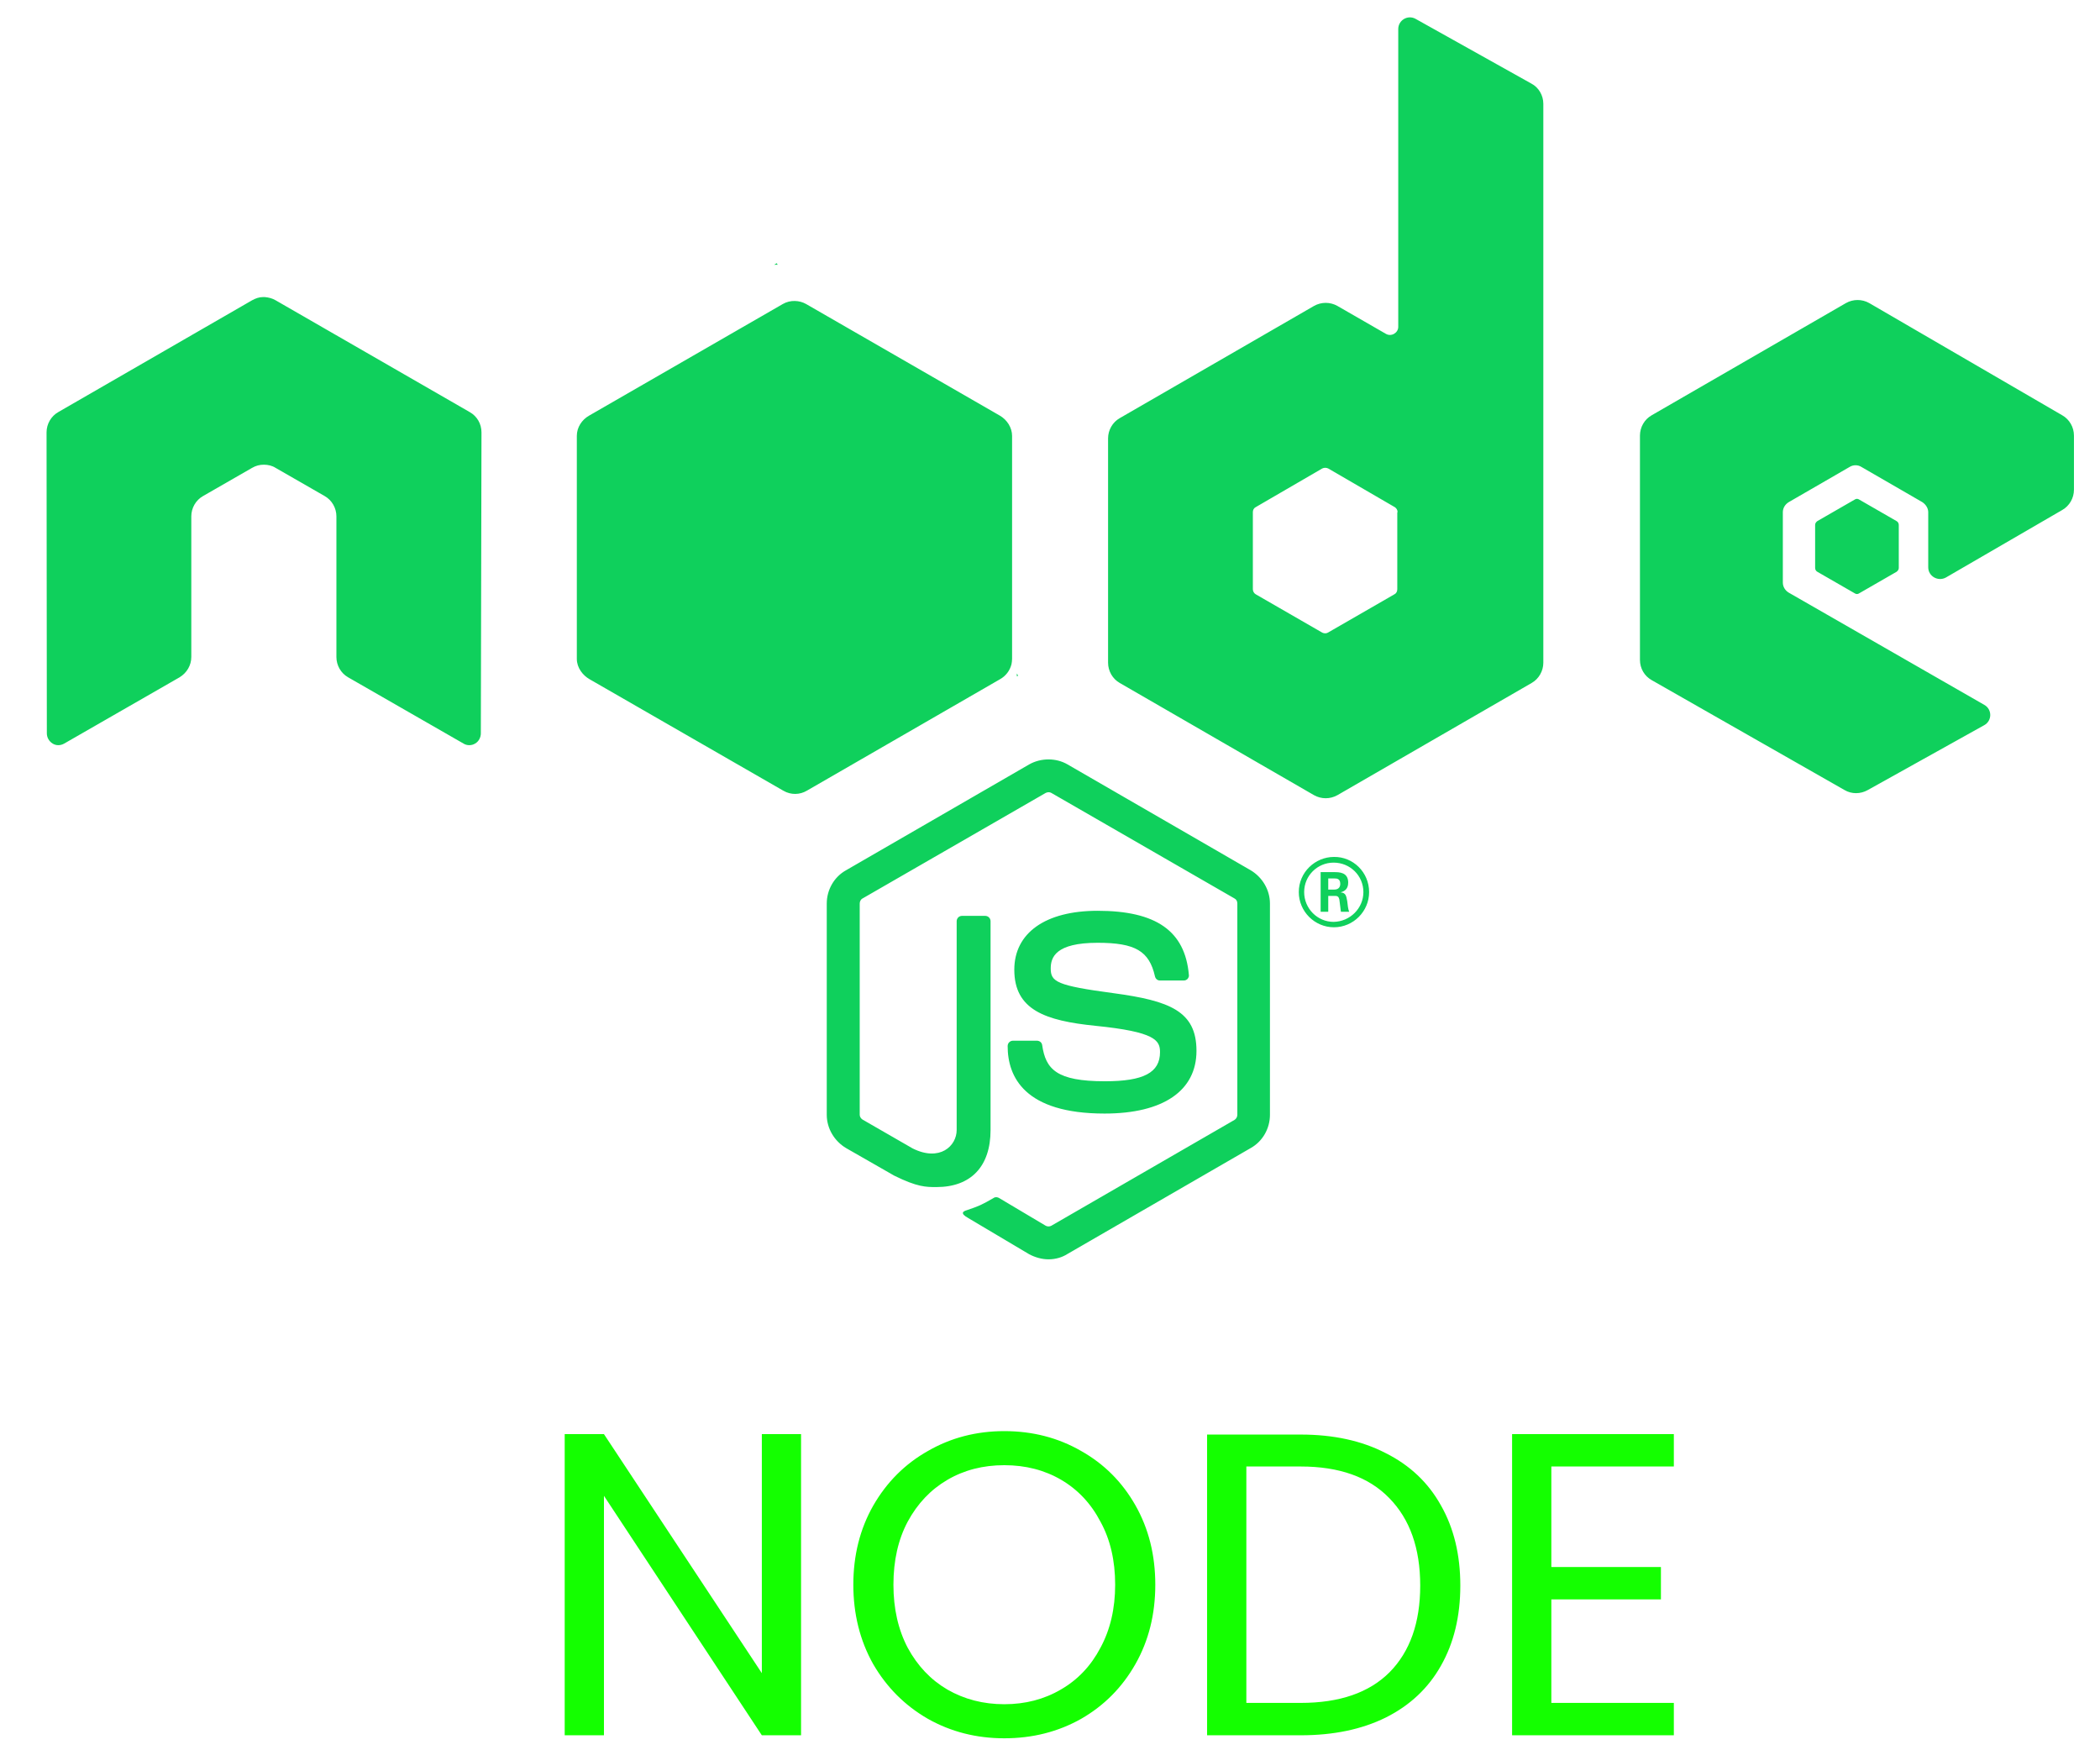 <svg width="72" height="60" viewBox="0 0 72 60" fill="none" xmlns="http://www.w3.org/2000/svg">
<path d="M35.949 43.17C35.721 43.17 35.493 43.104 35.287 42.996L33.202 41.758C32.886 41.584 33.038 41.519 33.147 41.486C33.56 41.345 33.647 41.312 34.092 41.052C34.136 41.03 34.201 41.041 34.244 41.062L35.852 42.018C35.906 42.051 35.993 42.051 36.047 42.018L42.325 38.391C42.379 38.358 42.423 38.293 42.423 38.217V30.973C42.423 30.896 42.39 30.831 42.325 30.799L36.047 27.182C35.993 27.149 35.917 27.149 35.852 27.182L29.574 30.799C29.509 30.831 29.476 30.907 29.476 30.973V38.217C29.476 38.282 29.52 38.347 29.574 38.38L31.29 39.368C32.224 39.835 32.8 39.281 32.8 38.738V31.581C32.8 31.483 32.876 31.396 32.984 31.396H33.777C33.875 31.396 33.962 31.472 33.962 31.581V38.738C33.962 39.987 33.288 40.693 32.105 40.693C31.746 40.693 31.453 40.693 30.66 40.302L29.009 39.357C28.607 39.118 28.346 38.684 28.346 38.217V30.973C28.346 30.506 28.596 30.06 29.009 29.832L35.287 26.204C35.689 25.976 36.21 25.976 36.601 26.204L42.879 29.832C43.281 30.071 43.541 30.506 43.541 30.973V38.217C43.541 38.684 43.291 39.129 42.879 39.357L36.601 42.985C36.416 43.104 36.188 43.17 35.949 43.17ZM41.022 36.023C41.022 34.665 40.109 34.307 38.176 34.046C36.221 33.785 36.025 33.655 36.025 33.199C36.025 32.819 36.188 32.319 37.633 32.319C38.925 32.319 39.403 32.602 39.599 33.471C39.62 33.557 39.686 33.612 39.772 33.612H40.587C40.641 33.612 40.685 33.59 40.717 33.557C40.75 33.514 40.772 33.471 40.761 33.416C40.63 31.917 39.642 31.222 37.633 31.222C35.841 31.222 34.776 31.983 34.776 33.242C34.776 34.622 35.841 34.991 37.557 35.165C39.609 35.371 39.772 35.664 39.772 36.066C39.772 36.772 39.208 37.066 37.883 37.066C36.221 37.066 35.852 36.653 35.732 35.827C35.721 35.74 35.645 35.675 35.547 35.675H34.733C34.635 35.675 34.548 35.751 34.548 35.86C34.548 36.913 35.124 38.173 37.872 38.173C39.881 38.173 41.022 37.391 41.022 36.023ZM46.941 30.581C46.941 31.244 46.398 31.787 45.735 31.787C45.073 31.787 44.53 31.244 44.53 30.581C44.53 29.897 45.094 29.376 45.735 29.376C46.387 29.365 46.941 29.897 46.941 30.581ZM46.745 30.581C46.745 30.017 46.289 29.571 45.724 29.571C45.17 29.571 44.714 30.017 44.714 30.581C44.714 31.146 45.17 31.602 45.724 31.602C46.289 31.592 46.745 31.135 46.745 30.581ZM46.257 31.255H45.974C45.963 31.19 45.92 30.842 45.92 30.831C45.898 30.755 45.876 30.712 45.779 30.712H45.54V31.255H45.279V29.897H45.746C45.909 29.897 46.224 29.897 46.224 30.256C46.224 30.506 46.061 30.56 45.963 30.592C46.148 30.603 46.159 30.723 46.191 30.896C46.202 31.005 46.224 31.19 46.257 31.255ZM45.952 30.299C45.952 30.114 45.822 30.114 45.757 30.114H45.54V30.495H45.746C45.92 30.495 45.952 30.375 45.952 30.299ZM16.508 14.822C16.508 14.529 16.356 14.268 16.106 14.127L9.448 10.293C9.34 10.228 9.209 10.195 9.079 10.184H9.014C8.883 10.184 8.764 10.228 8.644 10.293L1.997 14.127C1.748 14.268 1.596 14.54 1.596 14.822L1.606 25.14C1.606 25.281 1.682 25.412 1.802 25.488C1.921 25.564 2.073 25.564 2.204 25.488L6.157 23.218C6.407 23.066 6.559 22.805 6.559 22.523V17.7C6.559 17.418 6.711 17.146 6.961 17.005L8.644 16.038C8.775 15.962 8.905 15.93 9.046 15.93C9.187 15.93 9.329 15.962 9.448 16.038L11.132 17.005C11.381 17.146 11.534 17.418 11.534 17.7V22.523C11.534 22.805 11.685 23.076 11.935 23.218L15.889 25.488C16.008 25.564 16.171 25.564 16.291 25.488C16.41 25.422 16.486 25.281 16.486 25.14L16.508 14.822ZM52.914 3.559V22.718C52.914 23 52.762 23.272 52.513 23.413L45.855 27.258C45.605 27.399 45.301 27.399 45.051 27.258L38.393 23.413C38.143 23.272 37.991 23 37.991 22.718V15.028C37.991 14.746 38.143 14.474 38.393 14.333L45.051 10.488C45.301 10.347 45.605 10.347 45.855 10.488L47.516 11.444C47.701 11.553 47.94 11.412 47.94 11.205V0.996C47.94 0.692 48.266 0.496 48.537 0.648L52.502 2.864C52.752 2.994 52.914 3.266 52.914 3.559ZM47.918 17.559C47.918 17.483 47.875 17.418 47.821 17.385L45.54 16.06C45.474 16.028 45.398 16.028 45.333 16.06L43.053 17.385C42.987 17.418 42.955 17.483 42.955 17.559V20.198C42.955 20.274 42.998 20.339 43.053 20.372L45.333 21.686C45.398 21.719 45.474 21.719 45.529 21.686L47.81 20.372C47.875 20.339 47.907 20.274 47.907 20.198V17.559H47.918ZM70.705 17.483C70.955 17.342 71.107 17.07 71.107 16.788V14.931C71.107 14.648 70.955 14.377 70.705 14.236L64.091 10.391C63.841 10.249 63.537 10.249 63.287 10.391L56.629 14.236C56.379 14.377 56.227 14.648 56.227 14.931V22.62C56.227 22.913 56.379 23.174 56.629 23.315L63.243 27.084C63.482 27.225 63.786 27.225 64.036 27.084L68.033 24.858C68.305 24.706 68.305 24.315 68.033 24.163L61.332 20.318C61.202 20.242 61.126 20.111 61.126 19.97V17.559C61.126 17.418 61.202 17.288 61.332 17.211L63.417 16.006C63.537 15.93 63.7 15.93 63.819 16.006L65.904 17.211C66.024 17.288 66.111 17.418 66.111 17.559V19.449C66.111 19.753 66.447 19.948 66.719 19.796L70.705 17.483ZM62.309 17.863C62.266 17.896 62.233 17.939 62.233 17.993V19.471C62.233 19.525 62.266 19.579 62.309 19.601L63.591 20.339C63.634 20.372 63.7 20.372 63.743 20.339L65.025 19.601C65.068 19.568 65.101 19.525 65.101 19.471V17.993C65.101 17.939 65.068 17.885 65.025 17.863L63.743 17.125C63.7 17.092 63.634 17.092 63.591 17.125L62.309 17.863ZM34.7 22.588V14.941C34.7 14.659 34.526 14.387 34.277 14.246L27.64 10.423C27.413 10.293 27.098 10.271 26.837 10.423L20.201 14.246C19.951 14.387 19.777 14.648 19.777 14.941V22.588C19.777 22.892 19.983 23.152 20.212 23.283L26.858 27.106C27.119 27.258 27.423 27.247 27.662 27.106L34.288 23.283C34.483 23.174 34.624 22.99 34.679 22.772C34.689 22.718 34.7 22.653 34.7 22.588ZM26.631 9.022L26.544 9.076H26.663L26.631 9.022ZM34.907 23.163L34.863 23.087V23.185L34.907 23.163Z" fill="#0FD05C"/>
<path d="M27.465 59.486H26.12L20.707 51.277V59.486H19.361V49.162H20.707L26.12 57.356V49.162H27.465V59.486ZM34.433 59.589C33.477 59.589 32.604 59.367 31.816 58.923C31.027 58.47 30.401 57.844 29.937 57.045C29.484 56.237 29.257 55.33 29.257 54.324C29.257 53.318 29.484 52.416 29.937 51.617C30.401 50.809 31.027 50.183 31.816 49.739C32.604 49.285 33.477 49.059 34.433 49.059C35.4 49.059 36.277 49.285 37.066 49.739C37.855 50.183 38.476 50.804 38.929 51.603C39.383 52.401 39.61 53.308 39.61 54.324C39.61 55.339 39.383 56.246 38.929 57.045C38.476 57.844 37.855 58.47 37.066 58.923C36.277 59.367 35.4 59.589 34.433 59.589ZM34.433 58.421C35.153 58.421 35.799 58.253 36.371 57.918C36.953 57.583 37.406 57.104 37.731 56.483C38.067 55.862 38.234 55.142 38.234 54.324C38.234 53.496 38.067 52.776 37.731 52.165C37.406 51.543 36.957 51.065 36.386 50.73C35.814 50.395 35.163 50.227 34.433 50.227C33.704 50.227 33.053 50.395 32.481 50.73C31.909 51.065 31.456 51.543 31.12 52.165C30.795 52.776 30.632 53.496 30.632 54.324C30.632 55.142 30.795 55.862 31.12 56.483C31.456 57.104 31.909 57.583 32.481 57.918C33.063 58.253 33.714 58.421 34.433 58.421ZM44.596 49.177C45.72 49.177 46.691 49.389 47.509 49.813C48.337 50.227 48.969 50.824 49.402 51.603C49.846 52.382 50.068 53.298 50.068 54.353C50.068 55.408 49.846 56.325 49.402 57.104C48.969 57.873 48.337 58.465 47.509 58.879C46.691 59.283 45.72 59.486 44.596 59.486H41.386V49.177H44.596ZM44.596 58.376C45.927 58.376 46.942 58.026 47.642 57.326C48.343 56.616 48.693 55.625 48.693 54.353C48.693 53.072 48.337 52.071 47.628 51.351C46.928 50.631 45.917 50.272 44.596 50.272H42.732V58.376H44.596ZM53.189 50.272V53.718H56.946V54.827H53.189V58.376H57.389V59.486H51.843V49.162H57.389V50.272H53.189Z" fill="#14FF00"/>
</svg>
